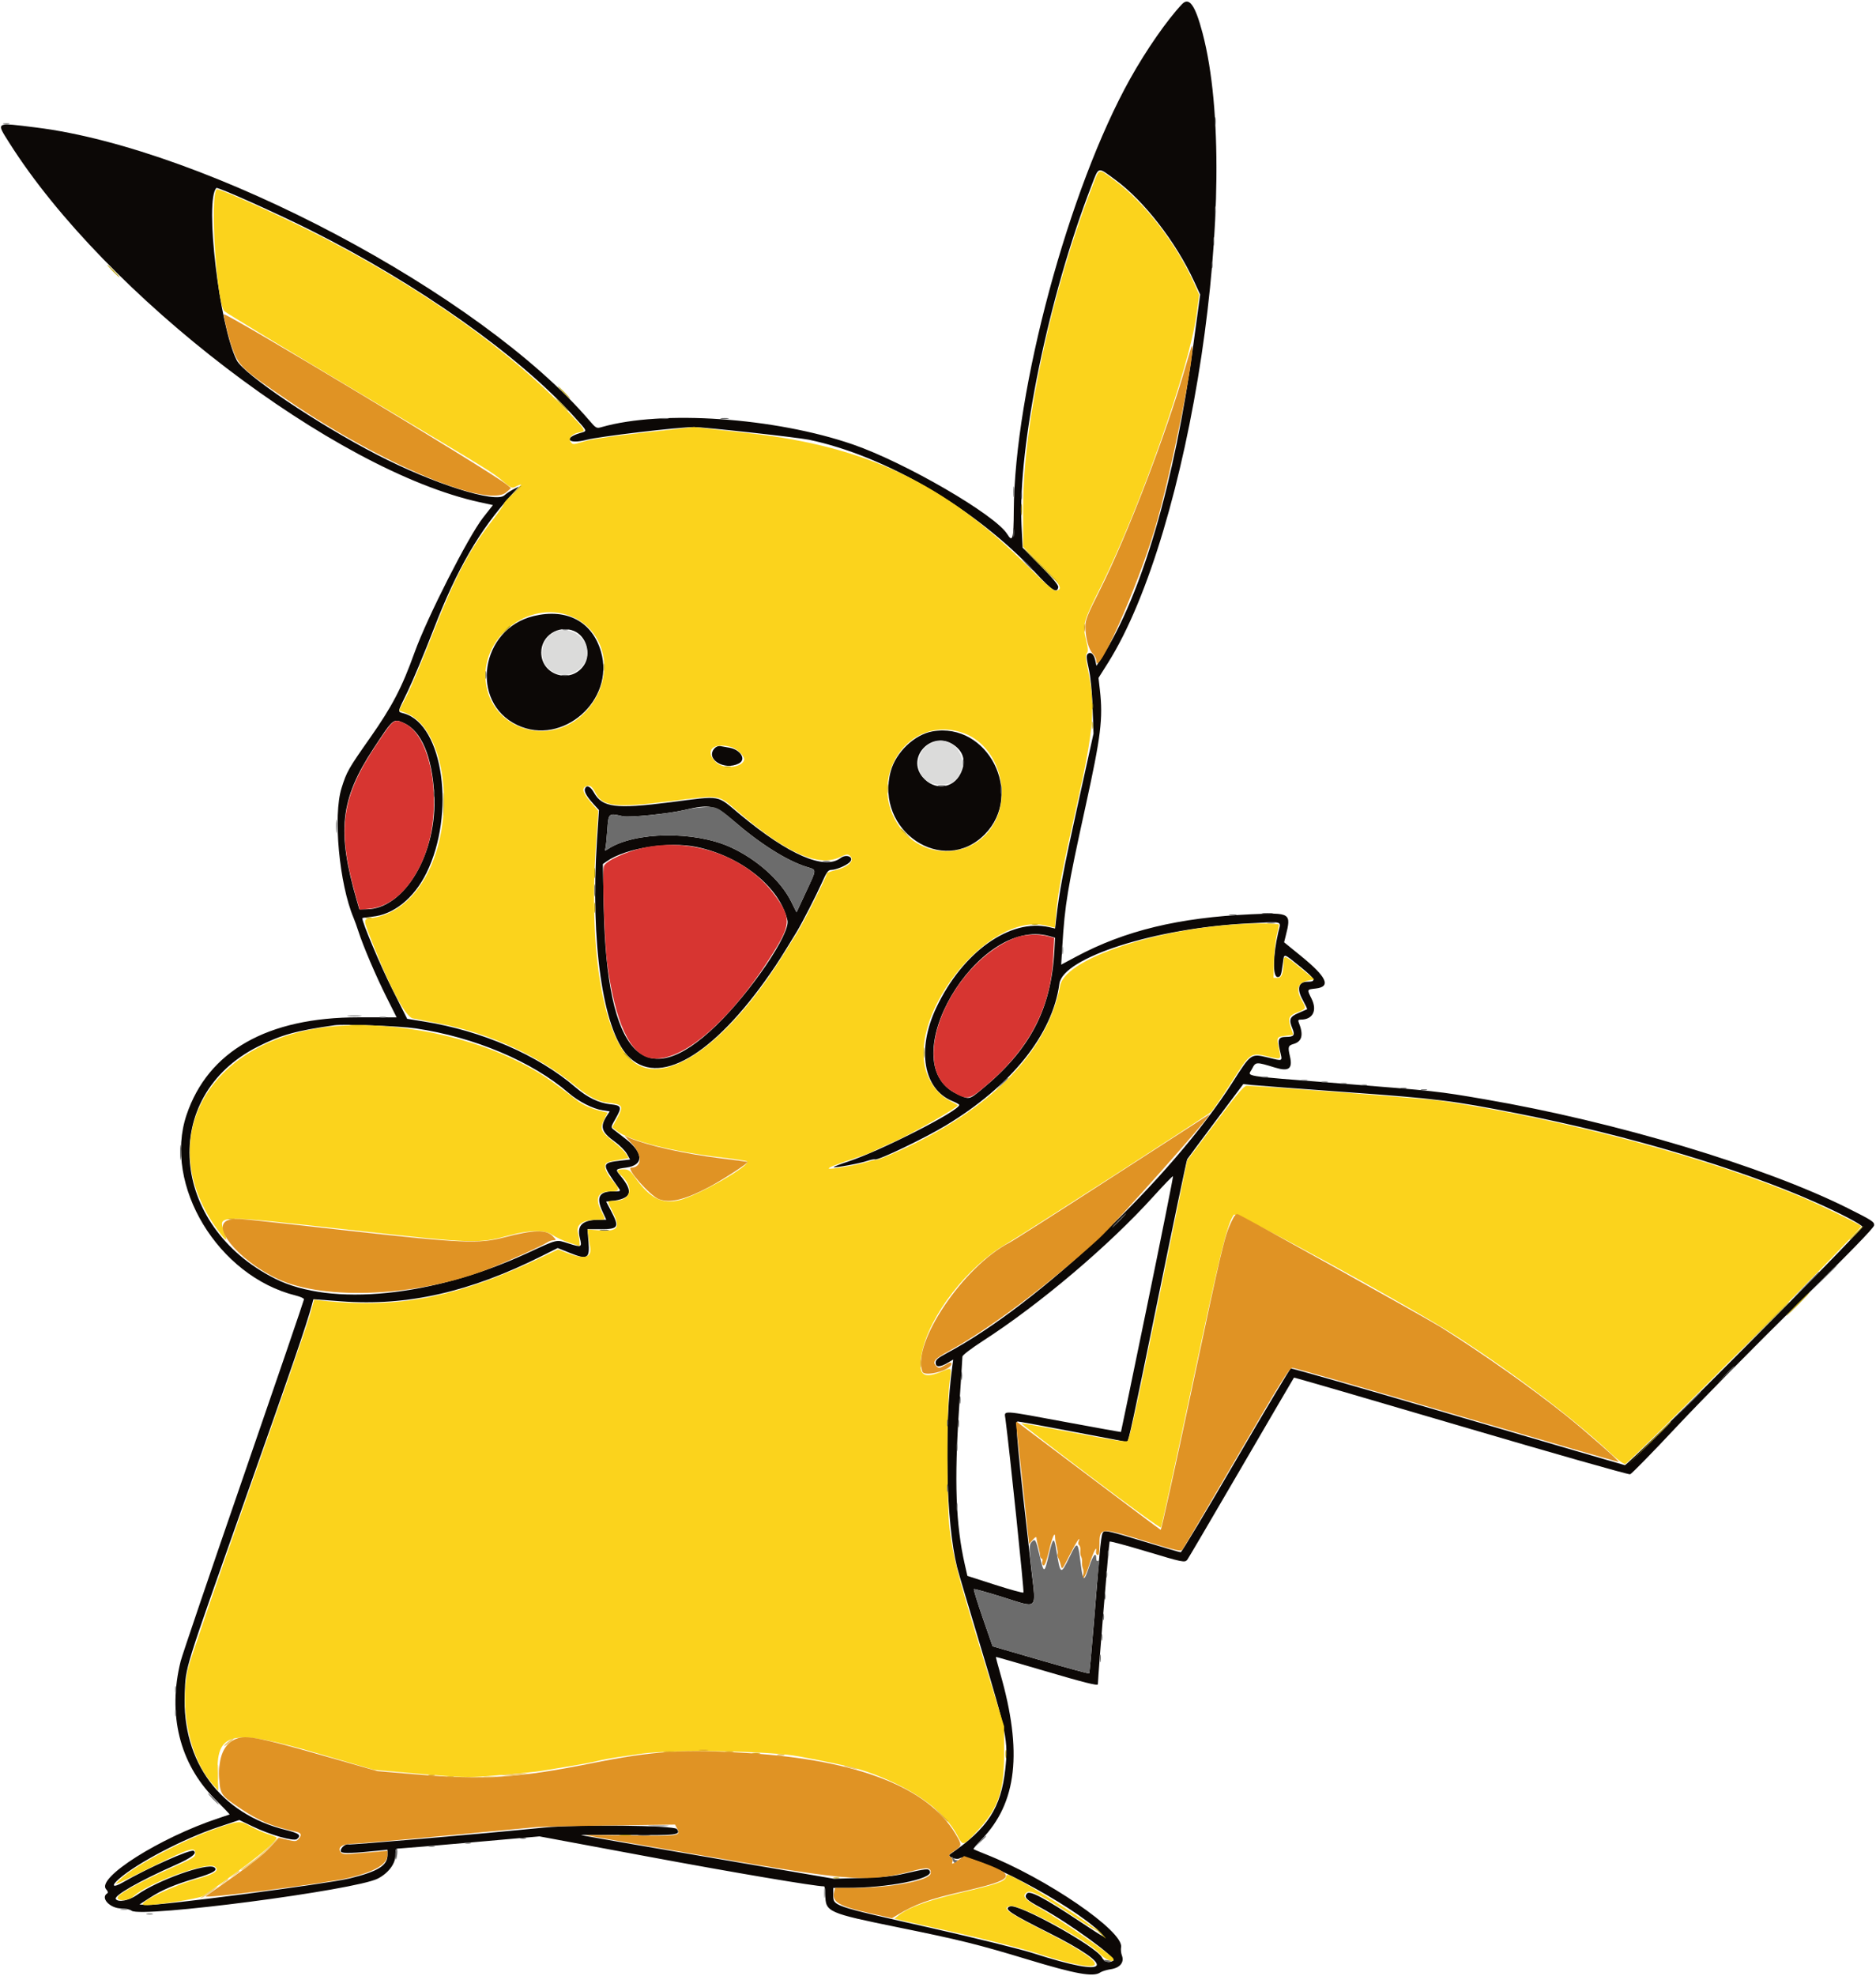 <svg id="svg" version="1.1" xmlns="http://www.w3.org/2000/svg" xmlns:xlink="http://www.w3.org/1999/xlink" width="400" height="421.159" viewBox="0, 0, 400,421.159"><g id="svgg"><path id="path0" d="M252.016 0.898 C 248.840 4.263,244.418 10.622,240.990 16.751 C 227.905 40.150,216.312 83.154,216.157 108.867 C 216.120 114.900,215.903 115.675,214.765 113.833 C 212.225 109.724,193.019 98.571,181.852 94.720 C 165.236 88.991,141.154 87.328,128.279 91.021 C 127.184 91.335,127.094 91.286,125.637 89.586 C 102.525 62.629,44.126 31.716,7.745 27.179 C -1.097 26.076,-0.855 25.944,1.926 30.352 C 22.520 62.989,71.379 100.305,102.342 107.043 L 105.104 107.644 102.993 110.329 C 99.873 114.299,91.053 131.651,88.396 139.048 C 85.695 146.567,83.632 150.519,78.868 157.301 C 74.271 163.844,73.917 164.466,72.830 167.930 C 70.977 173.831,72.323 188.362,75.396 195.634 C 75.631 196.188,76.091 197.473,76.420 198.489 C 77.456 201.690,80.160 208.020,82.404 212.499 L 84.567 216.817 76.457 216.813 C 57.036 216.804,44.361 223.992,39.772 237.615 C 34.738 252.557,46.506 272.005,63.056 276.097 C 64.026 276.337,64.819 276.696,64.819 276.895 C 64.819 277.094,59.027 294.030,51.948 314.531 C 44.869 335.032,38.828 352.802,38.523 354.021 C 35.696 365.336,38.284 375.829,45.755 383.336 C 47.571 385.161,49.015 386.673,48.962 386.696 C 48.910 386.719,47.809 387.090,46.516 387.520 C 34.024 391.673,20.466 400.252,22.625 402.637 C 23.011 403.064,23.093 403.369,22.860 403.513 C 21.336 404.454,23.442 406.717,25.842 406.717 C 26.705 406.717,27.705 406.939,28.063 407.210 C 30.132 408.775,75.716 402.830,80.547 400.365 C 82.763 399.235,84.299 397.228,84.299 395.465 C 84.299 394.046,84.355 393.954,85.223 393.936 C 85.730 393.926,92.645 393.344,100.588 392.642 L 115.029 391.367 138.137 395.669 C 156.730 399.131,173.802 402.015,175.696 402.015 C 175.856 402.015,175.987 402.826,175.987 403.817 C 175.987 407.480,176.476 407.698,191.604 410.775 C 204.775 413.455,208.525 414.385,219.144 417.605 C 229.401 420.717,233.129 421.382,234.602 420.365 C 234.966 420.114,235.970 419.804,236.832 419.677 C 238.800 419.388,239.764 418.208,239.217 416.759 C 239.027 416.257,238.946 415.461,239.036 414.991 C 239.680 411.622,223.150 400.292,210.076 395.140 C 208.783 394.631,207.658 394.152,207.576 394.076 C 207.494 393.999,208.267 393.072,209.293 392.015 C 216.850 384.227,218.073 373.322,213.264 356.613 C 212.722 354.728,212.311 353.158,212.352 353.124 C 212.393 353.090,216.961 354.400,222.502 356.035 C 231.178 358.594,234.079 359.322,234.092 358.942 C 234.181 356.321,236.451 328.676,236.589 328.538 C 236.700 328.427,240.151 329.347,244.256 330.583 C 252.205 332.975,252.627 333.062,253.154 332.410 C 253.340 332.179,258.511 323.375,264.645 312.846 C 270.779 302.317,275.843 293.655,275.900 293.597 C 275.956 293.539,291.972 298.193,311.492 303.940 C 331.012 309.686,347.249 314.303,347.575 314.200 C 347.901 314.097,352.379 309.518,357.526 304.025 C 362.674 298.533,374.223 286.820,383.191 277.997 C 394.348 267.020,399.529 261.701,399.600 261.150 C 399.694 260.418,399.187 260.086,394.021 257.503 C 376.157 248.568,344.415 239.050,316.541 234.270 C 306.530 232.554,306.300 232.529,285.665 230.892 C 264.006 229.174,266.078 229.520,266.969 227.774 C 267.733 226.277,267.787 226.274,271.872 227.523 C 274.796 228.417,275.655 227.774,275.045 225.146 C 274.569 223.096,274.646 222.833,275.819 222.488 C 277.643 221.950,277.982 220.523,276.909 217.884 C 276.728 217.437,276.836 217.296,277.362 217.296 C 279.910 217.296,280.901 215.376,279.654 212.856 C 278.648 210.823,278.623 210.886,280.530 210.671 C 283.868 210.295,282.937 208.250,277.368 203.722 L 273.795 200.818 274.111 199.570 C 275.378 194.559,275.225 194.460,266.835 194.843 C 251.332 195.550,239.850 198.327,229.448 203.885 L 226.266 205.585 226.498 201.785 C 227.054 192.671,227.584 189.475,231.471 171.788 C 234.742 156.907,235.208 153.121,234.516 147.047 L 234.223 144.473 236.202 141.338 C 253.905 113.296,264.991 39.624,256.410 7.053 C 254.836 1.080,253.548 -0.725,252.016 0.898 M237.830 38.336 C 243.959 42.840,250.721 51.564,254.613 59.989 L 255.898 62.771 254.400 73.787 C 250.443 102.877,243.457 126.686,234.955 140.050 L 233.780 141.898 233.558 140.814 C 233.279 139.448,232.590 138.811,231.959 139.334 C 231.585 139.645,231.614 140.175,232.134 142.482 C 232.528 144.229,232.833 147.308,232.959 150.798 L 233.159 156.339 229.779 171.620 C 226.716 185.470,225.870 189.948,225.189 195.918 L 224.965 197.881 223.733 197.597 C 215.383 195.671,205.266 202.863,199.651 214.715 C 195.417 223.653,196.855 232.108,203.041 234.652 C 203.861 234.989,204.532 235.363,204.533 235.483 C 204.540 236.725,187.779 245.267,180.919 247.519 C 179.106 248.113,177.684 248.661,177.758 248.735 C 177.966 248.943,183.395 247.940,184.897 247.417 C 185.630 247.161,186.403 247.012,186.614 247.086 C 187.274 247.316,197.110 242.600,201.577 239.912 C 215.615 231.464,224.447 220.469,225.882 209.652 C 226.620 204.088,246.359 197.780,266.115 196.795 C 273.920 196.406,273.136 196.174,272.547 198.701 C 271.407 203.588,271.338 208.228,272.406 208.228 C 273.067 208.228,273.196 207.879,273.554 205.122 C 273.814 203.119,273.581 203.059,277.319 206.096 C 280.544 208.716,280.767 209.219,278.712 209.231 C 276.850 209.242,276.458 210.747,277.723 213.030 C 278.323 214.114,278.764 215.037,278.702 215.081 C 278.640 215.125,277.834 215.479,276.910 215.866 C 274.994 216.672,274.755 217.253,275.556 219.169 C 276.168 220.634,275.908 220.977,274.181 220.986 C 272.590 220.993,272.353 221.519,272.891 223.835 C 273.464 226.299,273.675 226.168,270.385 225.382 C 266.701 224.502,266.750 224.468,262.804 230.658 C 249.718 251.189,221.563 277.871,201.931 288.347 C 199.996 289.379,199.496 289.804,199.496 290.415 C 199.496 291.409,200.391 291.426,202.024 290.462 L 203.247 289.741 203.045 291.218 C 201.243 304.449,201.724 324.599,204.068 334.005 C 204.344 335.113,206.690 343.025,209.282 351.587 C 214.638 369.283,215.006 371.134,214.347 377.031 C 213.421 385.318,210.618 389.637,202.575 395.165 C 201.871 395.649,203.889 396.481,204.648 396.021 C 207.091 394.538,228.711 405.952,234.593 411.830 C 236.089 413.325,235.610 413.068,230.196 409.472 C 222.703 404.495,219.554 402.829,218.970 403.534 C 218.290 404.353,218.799 404.882,221.872 406.543 C 227.923 409.815,238.227 417.312,237.397 417.839 C 236.458 418.433,235.458 418.152,234.938 417.146 C 233.739 414.828,217.178 405.640,215.365 406.287 C 213.927 406.801,215.255 407.711,223.427 411.811 C 238.530 419.390,236.999 421.655,220.398 416.295 C 217.706 415.426,208.142 413.061,198.567 410.896 C 176.928 406.004,177.666 406.259,177.666 403.670 L 177.666 402.351 180.485 402.351 C 189.277 402.351,198.902 400.460,198.285 398.853 C 198.022 398.168,197.669 398.198,192.779 399.318 C 190.432 399.856,188.035 400.095,183.711 400.224 L 177.834 400.400 151.134 395.830 C 136.448 393.316,124.207 391.192,123.929 391.110 C 123.652 391.027,127.997 391.008,133.583 391.068 C 144.335 391.183,145.254 391.074,144.318 389.794 C 143.747 389.014,123.037 388.789,116.037 389.487 C 102.263 390.860,74.880 393.216,74.339 393.075 C 73.572 392.874,72.360 394.056,72.725 394.648 C 72.967 395.039,75.347 394.967,80.688 394.406 L 82.620 394.204 82.620 395.360 C 82.620 397.589,80.543 398.861,74.495 400.338 C 69.809 401.482,34.226 406.137,31.413 405.974 L 29.745 405.877 31.936 404.453 C 34.517 402.775,37.206 401.638,41.814 400.276 C 45.450 399.201,46.551 398.542,45.676 397.963 C 44.133 396.943,33.534 400.731,29.179 403.859 C 27.532 405.043,25.173 405.492,24.692 404.713 C 24.245 403.989,29.734 400.857,37.378 397.474 C 40.819 395.952,42.110 394.953,41.292 394.447 C 40.627 394.037,31.551 398.080,26.113 401.210 C 24.059 402.392,23.626 401.950,25.357 400.440 C 29.294 397.003,39.139 391.855,46.439 389.416 L 51.031 387.881 53.811 389.223 C 57.598 391.050,62.646 392.489,63.317 391.933 C 64.303 391.114,63.789 390.700,60.911 389.989 C 46.994 386.554,38.797 375.515,39.386 361.004 C 39.629 355.030,39.099 356.737,52.150 319.899 C 62.455 290.812,65.333 282.433,66.457 278.243 L 66.821 276.890 72.789 277.341 C 86.816 278.401,100.201 275.368,115.594 267.644 L 118.910 265.980 121.494 267.015 C 125.290 268.534,125.781 268.242,125.480 264.637 L 125.257 261.965 127.928 261.965 C 131.938 261.965,132.145 261.602,130.216 257.935 L 129.245 256.087 130.198 255.983 C 134.663 255.494,135.196 254.110,132.286 250.564 C 131.147 249.176,131.161 249.157,133.519 248.837 C 137.339 248.318,137.255 245.682,133.322 242.653 C 132.363 241.914,131.268 241.069,130.890 240.775 C 130.202 240.242,130.203 240.236,131.295 238.328 C 132.663 235.936,132.530 235.582,130.171 235.339 C 127.700 235.084,125.231 233.892,122.754 231.759 C 114.760 224.876,102.840 219.698,90.397 217.702 L 86.818 217.128 83.604 210.737 C 81.126 205.809,77.246 196.622,77.246 195.683 C 77.246 195.615,78.169 195.476,79.297 195.373 C 83.903 194.956,88.272 191.451,90.939 186.032 C 97.141 173.432,94.533 154.564,86.245 152.081 C 84.682 151.613,84.604 152.143,86.948 147.314 C 88.036 145.074,90.554 139.040,92.543 133.906 C 97.420 121.318,102.224 113.031,108.984 105.545 L 110.663 103.685 109.488 104.275 C 108.841 104.599,107.970 105.178,107.551 105.561 C 105.635 107.313,92.308 103.074,80.437 96.936 C 67.610 90.304,52.014 79.807,50.475 76.771 C 46.775 69.470,43.601 42.601,46.138 40.064 C 46.401 39.801,58.959 45.424,66.163 49.030 C 89.112 60.521,110.693 75.795,122.502 88.905 C 125.361 92.079,125.273 91.816,123.633 92.308 C 119.952 93.411,121.222 94.741,125.006 93.746 C 127.770 93.019,144.635 91.016,147.992 91.016 C 150.088 91.016,170.103 93.222,172.460 93.713 C 188.783 97.111,208.064 108.421,220.783 122.059 C 224.370 125.905,225.368 126.541,225.636 125.150 C 225.718 124.726,224.539 123.298,221.898 120.620 L 218.041 116.709 217.806 111.839 C 216.998 95.068,223.584 63.184,232.740 39.548 C 234.348 35.395,233.955 35.489,237.830 38.336 M113.801 131.282 C 102.410 134.004,100.045 149.662,110.290 154.524 C 119.935 159.102,131.165 149.272,128.147 138.892 C 126.277 132.460,120.872 129.593,113.801 131.282 M122.396 134.478 C 125.022 135.575,126.120 139.355,124.511 141.764 C 121.777 145.856,115.404 143.958,115.404 139.051 C 115.404 135.498,119.081 133.093,122.396 134.478 M86.170 154.120 C 89.829 155.782,92.124 161.193,92.585 169.243 C 93.304 181.817,86.238 193.787,78.097 193.787 L 76.622 193.787 76.102 191.998 C 71.775 177.113,72.525 170.324,79.701 159.423 C 83.911 153.028,83.859 153.071,86.170 154.120 M198.843 155.866 C 194.986 156.538,191.017 160.318,189.923 164.358 C 186.483 177.068,201.078 186.849,209.985 177.803 C 218.454 169.202,210.636 153.809,198.843 155.866 M203.312 158.723 C 205.507 160.215,206.032 162.335,204.824 164.830 C 203.217 168.149,199.186 168.538,196.723 165.611 C 193.152 161.366,198.686 155.580,203.312 158.723 M152.356 159.478 C 150.308 161.741,154.429 164.316,157.531 162.712 C 159.195 161.851,157.923 159.756,155.487 159.346 C 154.848 159.238,154.005 159.087,153.616 159.009 C 153.210 158.929,152.672 159.129,152.356 159.478 M124.733 168.068 C 124.495 168.688,125.042 169.684,126.519 171.319 L 127.710 172.637 127.282 179.144 C 125.865 200.641,128.521 219.293,133.806 224.959 C 140.264 231.883,152.027 225.104,164.294 207.389 C 165.861 205.125,166.890 203.502,169.936 198.489 C 171.020 196.706,174.051 190.801,175.153 188.329 C 176.256 185.853,176.585 185.390,177.243 185.390 C 178.212 185.390,180.296 184.538,181.095 183.815 C 182.279 182.744,180.539 181.867,179.216 182.868 C 175.772 185.476,168.243 182.224,157.892 173.659 C 152.599 169.279,154.136 169.550,142.783 170.992 C 131.291 172.450,128.428 172.086,126.658 168.937 C 125.891 167.571,125.066 167.199,124.733 168.068 M156.507 175.012 C 162.099 179.851,167.783 183.429,171.956 184.736 C 174.207 185.441,174.217 185.024,171.820 190.178 L 169.836 194.443 168.665 192.088 C 166.457 187.650,161.326 183.075,155.697 180.523 C 148.037 177.050,135.321 177.237,129.691 180.904 C 128.960 181.380,128.917 181.373,129.082 180.801 C 129.180 180.462,129.363 178.711,129.489 176.910 C 129.748 173.226,129.728 173.244,132.798 173.956 C 134.134 174.266,142.511 173.428,145.760 172.660 C 151.441 171.316,152.506 171.549,156.507 175.012 M148.610 180.526 C 158.152 182.547,166.287 189.137,167.900 196.152 C 168.545 198.961,160.125 211.371,152.704 218.549 C 137.352 233.397,129.359 224.963,128.727 193.248 L 128.545 184.146 129.344 183.585 C 133.417 180.728,142.646 179.262,148.610 180.526 M223.729 199.500 L 224.957 199.846 224.807 202.610 C 224.128 215.137,219.595 223.766,209.245 232.234 C 206.608 234.392,206.666 234.382,204.006 233.124 C 190.013 226.504,208.389 195.179,223.729 199.500 M88.643 219.172 C 101.154 221.028,113.457 226.222,121.243 232.935 C 123.370 234.770,126.425 236.320,128.537 236.636 L 130.000 236.856 129.434 237.720 C 127.859 240.124,128.187 241.233,131.093 243.325 C 132.120 244.064,133.270 245.218,133.650 245.889 L 134.340 247.110 132.409 247.336 C 128.198 247.831,128.187 247.941,131.873 253.149 C 132.407 253.903,132.405 253.904,130.701 253.904 C 127.735 253.904,127.058 255.194,128.451 258.186 L 129.272 259.950 127.860 259.951 C 124.208 259.956,122.950 261.115,123.636 263.842 C 124.136 265.827,124.015 265.886,121.236 265.008 C 118.491 264.142,119.065 264.007,112.343 267.103 C 92.216 276.372,70.680 278.542,58.665 272.512 C 36.054 261.165,34.003 233.632,54.981 223.055 C 59.974 220.537,63.147 219.654,71.369 218.496 C 73.442 218.204,85.224 218.665,88.643 219.172 M286.986 232.748 C 306.550 234.161,309.559 234.536,323.594 237.304 C 347.074 241.935,370.683 248.958,386.907 256.138 C 392.272 258.512,397.045 261.004,397.058 261.438 C 397.082 262.214,347.101 312.388,346.444 312.248 C 346.068 312.167,329.976 307.465,310.685 301.798 C 291.394 296.132,275.437 291.562,275.224 291.644 C 275.012 291.725,269.722 300.572,263.469 311.303 C 257.215 322.034,251.940 330.814,251.747 330.814 C 251.553 330.814,247.865 329.738,243.550 328.423 C 236.925 326.403,235.636 326.103,235.258 326.492 C 234.784 326.980,234.670 328.074,233.231 345.916 C 232.762 351.728,232.310 356.551,232.226 356.635 C 232.142 356.719,227.476 355.452,221.856 353.819 L 211.637 350.852 209.556 344.848 C 208.411 341.546,207.553 338.767,207.648 338.671 C 207.744 338.576,210.509 339.345,213.793 340.379 C 221.428 342.785,220.907 343.240,219.965 334.983 C 216.989 308.921,216.426 302.939,216.947 302.940 C 217.232 302.941,222.582 303.924,228.837 305.123 C 235.091 306.323,240.256 307.305,240.314 307.305 C 240.615 307.305,241.601 302.732,247.007 276.287 C 250.248 260.428,253.005 247.280,253.133 247.068 C 253.261 246.857,256.005 243.162,259.231 238.858 L 265.096 231.032 266.805 231.223 C 267.745 231.328,276.826 232.014,286.986 232.748 M244.657 277.964 C 241.583 292.901,239.042 305.148,239.011 305.180 C 238.980 305.211,233.742 304.270,227.370 303.088 C 213.227 300.465,214.129 300.516,214.371 302.351 C 215.275 309.216,218.397 339.229,218.224 339.402 C 218.102 339.525,215.361 338.775,212.134 337.737 L 206.266 335.849 205.720 333.446 C 203.788 324.951,203.448 315.645,204.501 300.074 C 204.889 294.342,205.206 289.414,205.206 289.123 C 205.206 288.811,207.067 287.389,209.728 285.669 C 221.818 277.851,236.435 265.469,245.865 255.057 C 248.121 252.565,250.030 250.590,250.107 250.666 C 250.183 250.743,247.731 263.027,244.657 277.964 " stroke="none" fill="#0c0806" fill-rule="evenodd"></path><path id="path1" d="M232.783 40.050 C 224.222 62.125,218.187 90.107,218.153 107.887 L 218.136 116.530 222.116 120.520 C 226.154 124.569,226.763 125.646,225.146 125.878 C 224.616 125.954,223.057 124.602,218.936 120.491 C 201.503 103.102,184.803 95.141,159.891 92.347 L 147.994 91.012 137.389 92.188 C 130.366 92.966,126.001 93.607,124.465 94.086 C 122.227 94.784,122.130 94.788,121.697 94.196 C 121.097 93.375,121.899 92.456,123.472 92.161 C 125.048 91.865,125.038 91.846,120.841 87.481 C 108.512 74.656,90.499 61.844,69.353 50.860 C 61.470 46.765,46.547 39.991,46.192 40.346 C 44.735 41.802,46.140 64.152,47.824 66.307 C 48.028 66.568,60.663 74.219,75.903 83.309 C 105.950 101.231,104.831 100.543,107.376 102.677 C 109.109 104.130,109.137 104.139,110.147 103.617 C 111.731 102.798,111.354 103.567,109.320 105.305 C 108.304 106.172,107.473 107.075,107.473 107.311 C 107.473 107.546,106.286 109.254,104.834 111.105 C 100.076 117.177,96.938 123.147,92.385 134.793 C 90.166 140.468,87.618 146.532,86.723 148.269 L 85.095 151.426 86.603 152.002 C 93.724 154.721,96.868 169.391,92.967 181.696 C 90.519 189.419,85.617 194.562,79.744 195.568 C 77.195 196.005,77.170 195.275,79.980 202.351 C 83.377 210.904,86.562 216.739,87.993 217.036 C 88.640 217.170,91.158 217.659,93.589 218.121 C 104.268 220.154,114.817 224.966,122.586 231.350 C 125.421 233.679,127.496 234.776,129.471 234.992 C 132.851 235.360,133.029 235.642,131.580 238.319 L 130.537 240.244 131.492 241.006 C 134.094 243.081,143.651 245.499,153.988 246.698 C 156.759 247.019,159.151 247.394,159.304 247.530 C 160.180 248.308,148.928 254.749,144.920 255.764 C 141.212 256.703,138.594 255.390,135.465 251.021 C 134.300 249.394,134.049 249.216,132.914 249.210 C 131.481 249.201,131.347 249.493,132.362 250.410 C 135.301 253.068,134.579 255.919,130.967 255.919 C 129.377 255.919,129.387 255.844,130.647 258.323 C 132.355 261.685,131.752 262.507,127.796 262.207 L 125.273 262.017 125.462 263.418 C 125.566 264.189,125.717 265.149,125.798 265.552 C 126.303 268.061,124.722 268.530,120.874 267.014 L 118.993 266.273 115.500 267.945 C 97.745 276.441,84.981 278.974,68.841 277.203 L 66.986 277.000 66.019 280.481 C 65.487 282.396,59.570 299.458,52.870 318.397 C 46.171 337.336,40.413 354.112,40.076 355.677 C 38.248 364.160,40.476 374.673,45.264 380.159 L 46.560 381.644 46.422 378.647 C 45.973 368.936,49.087 368.231,68.010 373.758 L 79.765 377.192 89.505 378.045 C 98.219 378.807,99.740 378.858,103.946 378.527 C 109.381 378.098,114.732 377.573,115.701 377.373 C 116.071 377.296,118.413 376.907,120.907 376.508 C 123.401 376.109,126.272 375.573,127.288 375.318 C 128.304 375.062,130.269 374.693,131.654 374.497 C 133.039 374.301,135.231 373.980,136.524 373.783 C 143.135 372.778,164.027 373.120,170.445 374.338 C 181.191 376.379,183.641 376.997,187.909 378.747 C 195.876 382.013,201.624 386.412,204.088 391.127 C 205.276 393.402,205.338 393.397,207.796 390.838 C 212.770 385.658,214.095 382.073,214.094 373.804 L 214.092 367.926 209.155 351.805 C 204.115 335.349,203.247 331.976,202.462 325.777 C 201.885 321.226,201.867 299.411,202.436 294.897 C 202.914 291.098,203.112 291.358,200.536 292.399 C 196.646 293.970,195.636 292.896,196.595 288.212 C 198.212 280.314,206.247 269.972,214.535 265.120 C 218.681 262.693,257.274 237.842,258.183 237.015 C 258.597 236.638,260.561 233.786,262.549 230.676 C 266.675 224.223,266.593 224.279,270.484 225.187 C 273.272 225.838,273.188 225.908,272.667 223.387 C 272.176 221.008,272.200 220.966,274.207 220.740 C 275.047 220.645,275.735 220.531,275.735 220.486 C 275.735 220.440,275.506 219.755,275.226 218.962 C 274.549 217.042,274.806 216.443,276.601 215.757 C 278.547 215.014,278.574 214.944,277.585 213.215 C 276.212 210.813,276.645 209.455,278.936 208.979 L 280.223 208.712 277.266 206.287 C 273.843 203.481,273.733 203.445,273.680 205.122 C 273.602 207.595,273.282 208.396,272.373 208.396 L 271.537 208.396 271.635 204.908 C 271.689 202.990,271.951 200.496,272.218 199.367 C 272.484 198.237,272.704 197.200,272.707 197.061 C 272.710 196.923,271.149 196.809,269.240 196.809 C 250.080 196.809,227.220 203.820,226.042 210.056 C 223.397 224.062,211.504 236.270,191.744 245.264 C 189.420 246.322,187.218 247.187,186.850 247.187 C 186.483 247.187,185.513 247.411,184.695 247.685 C 183.064 248.230,176.955 249.275,176.728 249.048 C 176.530 248.850,178.265 248.157,182.200 246.860 C 184.047 246.252,185.709 245.642,185.894 245.506 C 186.079 245.369,188.195 244.395,190.596 243.341 C 194.175 241.770,204.198 236.046,204.198 235.573 C 204.198 235.502,203.467 235.073,202.573 234.620 C 200.615 233.628,198.996 231.859,197.951 229.570 C 192.393 217.395,210.399 194.209,223.048 197.255 L 224.937 197.709 225.169 194.824 C 225.532 190.317,226.437 185.554,229.582 171.620 C 233.266 155.298,233.630 150.676,231.890 142.301 C 231.466 140.259,231.435 139.576,231.747 139.199 C 232.061 138.822,232.022 138.201,231.571 136.358 C 230.784 133.147,230.944 132.562,234.634 125.191 C 242.957 108.562,253.620 78.315,255.114 67.095 L 255.683 62.822 254.751 60.714 C 250.895 51.998,244.129 43.220,237.502 38.336 C 234.029 35.775,234.508 35.601,232.783 40.050 M122.488 131.673 C 129.852 135.264,131.017 145.177,124.844 151.705 C 117.479 159.492,104.630 155.572,103.567 145.214 C 102.548 135.294,113.638 127.357,122.488 131.673 M204.800 156.014 C 213.448 158.582,216.575 171.108,210.240 177.806 C 205.521 182.796,197.334 182.585,192.720 177.354 C 184.065 167.541,192.635 152.401,204.800 156.014 M155.898 159.206 C 157.264 159.585,158.932 161.297,158.650 162.032 C 158.010 163.699,154.140 163.947,152.611 162.418 C 150.170 159.977,152.052 158.138,155.898 159.206 M126.968 168.964 C 128.476 171.921,131.259 172.226,143.073 170.730 C 153.651 169.391,153.087 169.309,157.087 172.748 C 167.647 181.826,174.504 184.903,179.149 182.646 C 180.396 182.040,180.738 181.991,181.173 182.351 C 182.381 183.355,180.935 184.790,178.015 185.483 C 177.084 185.704,176.322 185.999,176.322 186.137 C 176.322 186.697,171.213 196.860,169.944 198.825 C 169.765 199.102,168.368 201.325,166.841 203.766 C 155.455 221.958,142.557 231.353,135.470 226.616 C 128.905 222.228,125.502 203.799,127.018 180.831 L 127.548 172.796 126.655 171.788 C 124.371 169.212,123.909 168.159,124.833 167.642 C 125.671 167.173,126.231 167.520,126.968 168.964 M68.630 219.020 C 43.494 222.633,32.759 243.606,46.502 262.249 C 48.270 264.647,48.603 264.744,47.863 262.647 C 46.526 258.857,45.387 258.876,75.332 262.189 C 101.309 265.063,101.928 265.083,108.508 263.303 C 112.940 262.104,116.118 262.052,117.716 263.153 C 118.455 263.662,120.080 264.413,121.327 264.823 L 123.594 265.567 123.560 264.690 C 123.542 264.207,123.415 263.434,123.278 262.972 C 122.687 260.980,124.125 259.950,127.498 259.950 C 129.225 259.950,129.196 260.042,128.128 257.935 C 126.795 255.306,127.526 253.904,130.229 253.904 C 132.031 253.904,132.215 253.520,131.059 252.161 C 129.561 250.401,128.917 249.220,129.030 248.440 C 129.136 247.710,129.305 247.646,132.766 247.038 L 134.047 246.813 133.438 245.862 C 133.103 245.339,131.998 244.261,130.982 243.465 C 128.019 241.144,127.795 240.586,128.932 238.356 L 129.569 237.107 128.680 236.912 C 126.283 236.385,124.423 235.592,122.989 234.486 C 116.720 229.653,114.899 228.455,110.360 226.179 C 98.275 220.119,81.273 217.202,68.630 219.020 M259.101 239.358 L 253.132 247.315 247.045 277.026 C 242.391 299.749,240.828 306.820,240.400 307.090 C 239.985 307.352,237.030 306.902,228.873 305.334 C 222.841 304.174,217.852 303.279,217.787 303.344 C 217.721 303.409,224.331 308.492,232.475 314.640 C 240.618 320.787,247.394 325.695,247.532 325.545 C 247.671 325.395,250.658 311.746,254.170 295.214 C 260.247 266.616,261.695 260.723,263.102 258.864 C 263.622 258.176,300.549 278.349,310.495 284.755 C 323.036 292.831,335.674 302.430,343.613 309.908 C 344.839 311.062,346.147 312.007,346.520 312.007 C 347.270 312.007,397.121 261.798,396.833 261.332 C 396.603 260.959,388.381 256.930,384.520 255.297 C 364.271 246.736,334.184 238.675,307.305 234.612 C 304.476 234.184,268.488 231.402,265.784 231.402 C 265.245 231.402,263.612 233.346,259.101 239.358 M46.365 389.603 C 39.449 391.969,28.934 397.470,25.832 400.345 C 23.979 402.062,23.580 402.215,32.671 397.708 C 40.358 393.896,41.646 393.500,41.646 394.944 C 41.646 395.804,41.391 395.956,35.708 398.474 C 30.540 400.765,26.001 403.220,25.241 404.135 C 24.356 405.201,27.296 405.235,28.422 404.172 C 31.457 401.306,44.258 396.645,45.830 397.833 C 46.859 398.609,45.732 399.414,42.317 400.341 C 36.915 401.807,28.982 405.657,30.682 405.987 C 32.007 406.245,42.435 404.664,43.292 404.076 C 53.330 397.188,59.756 392.017,58.892 391.521 C 58.735 391.431,57.851 391.108,56.927 390.803 C 56.003 390.498,54.430 389.798,53.431 389.247 C 51.163 387.996,51.042 388.003,46.365 389.603 M214.508 400.017 C 214.255 400.983,212.635 401.542,204.730 403.393 C 197.721 405.033,193.567 406.566,191.484 408.280 L 190.692 408.931 203.116 411.716 C 210.035 413.266,217.827 415.239,220.701 416.168 C 236.654 421.325,237.830 419.249,223.168 411.812 C 214.775 407.556,213.534 406.664,215.361 406.205 C 217.267 405.727,231.735 413.410,234.425 416.328 C 235.725 417.738,237.723 418.459,237.367 417.390 C 237.153 416.749,225.678 408.862,221.882 406.747 C 218.408 404.812,217.775 404.039,219.021 403.253 C 219.816 402.752,222.396 404.104,229.028 408.496 C 232.089 410.523,234.291 411.842,233.921 411.427 C 232.676 410.030,220.871 402.497,216.241 400.145 C 214.716 399.371,214.678 399.368,214.508 400.017 " stroke="none" fill="#fbd31c" fill-rule="evenodd"></path><path id="path2" d="M80.181 158.815 C 72.765 169.945,71.841 176.679,75.802 190.722 L 76.690 193.870 78.642 193.693 C 83.472 193.255,87.587 189.443,90.322 182.873 C 94.605 172.585,92.342 156.923,86.166 154.119 C 83.978 153.125,83.967 153.133,80.181 158.815 M137.265 180.665 C 133.321 181.525,129.024 183.534,128.745 184.648 C 128.386 186.079,128.894 200.829,129.450 205.118 C 131.094 217.804,134.342 224.863,138.847 225.538 C 145.589 226.549,156.395 217.023,165.455 202.082 C 168.663 196.792,168.586 195.271,164.865 190.328 C 158.952 182.473,147.443 178.444,137.265 180.665 M216.564 199.806 C 202.603 205.266,193.612 226.620,202.817 232.458 C 205.930 234.432,206.556 234.401,209.328 232.134 C 219.148 224.103,223.997 215.197,224.567 204.144 L 224.786 199.891 223.476 199.528 C 221.515 198.983,218.342 199.111,216.564 199.806 " stroke="none" fill="#d73531" fill-rule="evenodd"></path><path id="path3" d="M47.691 66.981 C 47.691 67.599,48.790 72.063,49.312 73.568 C 50.876 78.072,51.291 78.474,61.488 85.390 C 81.453 98.931,103.988 108.392,107.962 104.900 L 108.955 104.027 107.962 103.218 C 104.499 100.396,47.691 66.241,47.691 66.981 M252.760 78.198 C 248.751 92.220,240.296 114.271,234.567 125.643 C 231.843 131.051,231.404 132.151,231.416 133.553 C 231.437 135.919,232.130 138.438,232.997 139.300 C 233.413 139.713,233.753 140.388,233.753 140.800 C 233.753 144.931,242.560 125.065,246.294 112.510 C 249.579 101.463,255.025 74.560,254.152 73.688 C 254.108 73.644,253.482 75.673,252.760 78.198 M237.280 250.769 C 226.012 258.059,216.093 264.384,215.238 264.826 C 205.417 269.900,194.358 286.288,196.677 292.332 C 197.133 293.519,202.855 291.996,202.855 290.689 C 202.855 290.242,202.640 290.280,201.524 290.922 C 200.251 291.654,200.167 291.662,199.598 291.094 C 198.728 290.224,199.284 289.574,202.290 287.946 C 210.701 283.392,223.481 273.830,234.185 264.080 C 237.793 260.795,258.941 237.022,257.848 237.482 C 257.803 237.500,248.547 243.480,237.280 250.769 M134.762 243.775 C 137.013 246.182,136.915 248.815,134.573 248.856 C 133.336 248.878,138.611 254.855,140.492 255.564 C 142.869 256.458,145.978 255.713,151.093 253.024 C 154.033 251.478,159.623 247.846,159.405 247.623 C 159.368 247.586,156.774 247.239,153.641 246.853 C 146.084 245.920,138.181 244.166,134.374 242.575 L 133.169 242.072 134.762 243.775 M262.547 260.380 C 261.077 263.484,260.551 265.713,254.057 296.312 C 250.577 312.710,247.619 326.085,247.482 326.035 C 247.346 325.985,240.626 320.957,232.549 314.861 C 224.472 308.766,217.565 303.566,217.199 303.307 C 216.558 302.854,216.541 302.892,216.735 304.315 C 216.847 305.128,217.496 311.026,218.178 317.421 L 219.418 329.049 220.194 328.169 C 220.740 327.549,220.980 327.437,221.006 327.792 C 221.043 328.310,221.125 328.690,221.510 330.143 C 221.632 330.605,221.749 331.247,221.770 331.570 C 221.790 331.893,221.943 332.158,222.109 332.158 C 222.276 332.158,222.336 332.450,222.243 332.808 C 222.149 333.165,222.259 333.529,222.486 333.617 C 222.768 333.725,223.150 332.715,223.685 330.448 C 224.396 327.434,224.986 326.181,224.975 327.708 C 224.972 328.031,225.124 328.892,225.311 329.620 C 225.498 330.349,225.580 331.061,225.493 331.202 C 225.405 331.343,225.481 331.729,225.661 332.060 C 225.841 332.391,226.087 333.115,226.209 333.669 C 226.417 334.621,226.520 334.497,228.080 331.402 C 229.486 328.610,230.562 327.003,229.941 328.621 C 229.837 328.892,229.907 329.209,230.095 329.326 C 230.284 329.442,230.396 329.938,230.345 330.428 C 230.293 330.918,230.370 331.510,230.514 331.744 C 230.659 331.978,230.744 332.507,230.704 332.919 C 230.664 333.332,230.746 333.936,230.886 334.262 C 231.027 334.588,231.064 335.155,230.968 335.521 C 230.411 337.652,231.444 335.998,232.255 333.461 C 233.115 330.768,233.977 329.090,233.692 330.662 C 233.633 330.985,233.774 331.315,234.005 331.395 C 234.308 331.501,234.425 331.026,234.425 329.689 C 234.425 325.390,234.309 325.405,244.167 328.433 C 250.901 330.502,251.766 330.697,252.134 330.226 C 252.361 329.936,257.554 321.108,263.676 310.609 C 273.300 294.101,274.910 291.520,275.581 291.520 C 276.008 291.520,291.809 296.053,310.696 301.593 C 329.583 307.134,345.083 311.620,345.141 311.562 C 345.317 311.386,338.031 304.975,333.885 301.658 C 326.666 295.883,316.063 288.403,307.267 282.880 C 304.268 280.997,265.145 259.229,263.944 258.775 C 263.539 258.622,263.189 259.024,262.547 260.380 M49.202 259.901 C 44.362 260.681,50.448 268.412,59.145 272.532 C 69.258 277.324,89.600 276.300,104.670 270.240 C 108.899 268.540,115.699 265.445,116.699 264.766 C 117.064 264.518,117.657 264.316,118.017 264.316 C 118.637 264.316,118.631 264.271,117.906 263.499 C 116.492 261.994,113.894 262.048,107.473 263.716 C 102.061 265.122,98.506 264.971,74.727 262.327 C 48.796 259.443,50.840 259.637,49.202 259.901 M50.409 370.554 C 47.755 371.559,46.509 374.436,46.749 379.003 C 46.927 382.391,47.119 382.665,51.255 385.422 C 55.331 388.139,57.824 389.175,63.224 390.400 C 64.264 390.635,64.390 391.115,63.634 391.951 C 63.176 392.457,62.921 392.472,61.282 392.091 L 59.445 391.664 57.514 393.772 C 56.331 395.064,53.439 397.381,50.042 399.761 C 46.994 401.896,44.214 403.858,43.864 404.120 C 42.988 404.776,69.826 401.330,74.462 400.191 C 80.072 398.813,82.620 397.285,82.620 395.299 L 82.620 394.423 77.834 394.852 C 73.463 395.244,73.012 395.233,72.631 394.726 C 71.885 393.732,73.004 392.950,75.199 392.931 C 76.232 392.922,85.088 392.156,94.878 391.228 C 104.668 390.300,113.434 389.472,114.358 389.388 C 115.281 389.304,122.313 389.149,129.984 389.043 L 143.932 388.851 144.410 389.745 C 145.225 391.268,144.765 391.332,134.173 391.162 C 128.816 391.076,124.660 391.062,124.937 391.131 C 125.214 391.199,137.003 393.244,151.134 395.674 C 182.272 401.028,185.099 401.219,194.997 398.626 C 197.815 397.888,198.570 398.029,198.423 399.268 C 198.245 400.768,189.840 402.351,182.051 402.351 L 178.074 402.351 177.855 403.226 C 177.321 405.352,178.846 406.245,185.635 407.778 L 190.191 408.808 191.401 408.075 C 195.063 405.857,198.141 404.741,204.767 403.227 C 216.875 400.460,217.258 399.699,208.164 396.476 L 205.580 395.561 204.637 396.214 C 203.019 397.335,202.843 397.399,203.081 396.778 C 203.216 396.426,203.075 396.045,202.711 395.778 C 202.175 395.386,202.245 395.267,203.496 394.439 C 205.166 393.333,205.171 393.242,203.675 390.744 C 197.789 380.918,182.857 375.105,159.698 373.623 C 145.636 372.724,139.407 373.130,125.945 375.825 C 110.510 378.914,103.135 379.374,88.665 378.147 L 80.437 377.449 68.178 373.953 C 55.441 370.321,52.507 369.760,50.409 370.554 " stroke="none" fill="#e09324" fill-rule="evenodd"></path><path id="path4" d="M117.884 134.885 C 114.971 136.709,114.756 141.057,117.487 142.912 C 121.271 145.484,126.273 142.027,124.986 137.731 C 124.121 134.842,120.359 133.334,117.884 134.885 M198.657 158.325 C 195.216 159.854,194.784 164.686,197.917 166.596 C 199.416 167.510,202.131 167.488,203.320 166.553 C 207.727 163.087,203.746 156.063,198.657 158.325 " stroke="none" fill="#dbdbda" fill-rule="evenodd"></path><path id="path5" d="M259.038 26.029 C 259.041 26.952,259.106 27.290,259.183 26.780 C 259.260 26.269,259.258 25.513,259.178 25.100 C 259.099 24.687,259.036 25.105,259.038 26.029 M0.756 26.428 C 1.079 26.512,1.608 26.512,1.931 26.428 C 2.254 26.344,1.990 26.274,1.343 26.274 C 0.697 26.274,0.432 26.344,0.756 26.428 M259.043 45.004 C 259.043 46.020,259.106 46.436,259.183 45.928 C 259.260 45.420,259.260 44.589,259.183 44.081 C 259.106 43.573,259.043 43.988,259.043 45.004 M258.698 51.385 C 258.698 52.217,258.763 52.557,258.843 52.141 C 258.923 51.725,258.923 51.045,258.843 50.630 C 258.763 50.214,258.698 50.554,258.698 51.385 M258.348 56.423 C 258.348 57.070,258.417 57.334,258.502 57.011 C 258.586 56.688,258.586 56.159,258.502 55.835 C 258.417 55.512,258.348 55.777,258.348 56.423 M140.811 89.242 C 141.321 89.319,142.077 89.317,142.490 89.237 C 142.903 89.158,142.485 89.094,141.562 89.097 C 140.638 89.099,140.300 89.165,140.811 89.242 M153.736 89.238 C 154.152 89.318,154.832 89.318,155.248 89.238 C 155.663 89.158,155.323 89.092,154.492 89.092 C 153.661 89.092,153.321 89.158,153.736 89.238 M216.054 104.786 C 216.054 105.802,216.117 106.217,216.194 105.709 C 216.270 105.202,216.270 104.370,216.194 103.862 C 216.117 103.354,216.054 103.770,216.054 104.786 M217.717 105.626 C 217.721 106.364,217.789 106.627,217.870 106.209 C 217.950 105.792,217.947 105.187,217.863 104.866 C 217.779 104.545,217.713 104.887,217.717 105.626 M216.044 113.518 C 216.044 114.349,216.110 114.689,216.190 114.274 C 216.270 113.858,216.270 113.178,216.190 112.762 C 216.110 112.347,216.044 112.687,216.044 113.518 M218.976 120.403 C 219.602 121.050,220.191 121.579,220.283 121.579 C 220.375 121.579,219.938 121.050,219.312 120.403 C 218.685 119.757,218.097 119.228,218.004 119.228 C 217.912 119.228,218.349 119.757,218.976 120.403 M119.983 134.237 C 120.306 134.321,120.835 134.321,121.159 134.237 C 121.482 134.152,121.217 134.083,120.571 134.083 C 119.924 134.083,119.660 134.152,119.983 134.237 M103.527 143.913 C 103.531 144.652,103.600 144.914,103.680 144.497 C 103.760 144.079,103.757 143.474,103.673 143.153 C 103.589 142.832,103.523 143.174,103.527 143.913 M119.819 143.982 C 120.237 144.063,120.842 144.060,121.163 143.976 C 121.484 143.891,121.142 143.826,120.403 143.829 C 119.664 143.833,119.401 143.902,119.819 143.982 M205.284 162.552 C 205.284 163.199,205.353 163.463,205.437 163.140 C 205.522 162.817,205.522 162.288,205.437 161.965 C 205.353 161.641,205.284 161.906,205.284 162.552 M213.358 168.262 C 213.358 169.093,213.423 169.433,213.503 169.018 C 213.583 168.602,213.583 167.922,213.503 167.506 C 213.423 167.091,213.358 167.431,213.358 168.262 M200.084 167.491 C 200.500 167.571,201.180 167.571,201.595 167.491 C 202.011 167.411,201.671 167.346,200.840 167.346 C 200.008 167.346,199.668 167.411,200.084 167.491 M92.444 169.102 C 92.448 169.840,92.517 170.103,92.597 169.685 C 92.677 169.268,92.674 168.663,92.590 168.342 C 92.506 168.021,92.440 168.363,92.444 169.102 M148.447 172.183 C 147.800 172.249,146.591 172.463,145.760 172.660 C 142.511 173.428,134.134 174.266,132.798 173.956 C 129.728 173.244,129.748 173.226,129.489 176.910 C 129.363 178.711,129.180 180.462,129.082 180.801 C 128.917 181.373,128.960 181.380,129.691 180.904 C 135.321 177.237,148.037 177.050,155.697 180.523 C 161.326 183.075,166.457 187.650,168.665 192.088 L 169.836 194.443 171.820 190.178 C 174.217 185.024,174.207 185.441,171.956 184.736 C 167.783 183.429,162.099 179.851,156.507 175.012 C 152.657 171.680,152.825 171.739,148.447 172.183 M71.647 176.154 C 71.648 177.448,71.709 177.935,71.782 177.239 C 71.854 176.542,71.853 175.484,71.779 174.888 C 71.705 174.291,71.645 174.861,71.647 176.154 M175.571 183.613 C 175.988 183.693,176.593 183.690,176.914 183.606 C 177.235 183.522,176.893 183.456,176.154 183.460 C 175.416 183.464,175.153 183.533,175.571 183.613 M126.724 189.757 C 126.724 190.957,126.785 191.448,126.859 190.848 C 126.934 190.248,126.934 189.265,126.859 188.665 C 126.785 188.065,126.724 188.556,126.724 189.757 M269.276 194.702 C 269.879 194.777,270.786 194.775,271.291 194.698 C 271.795 194.622,271.301 194.561,270.193 194.563 C 269.085 194.564,268.672 194.627,269.276 194.702 M262.221 195.032 C 262.638 195.112,263.243 195.109,263.564 195.025 C 263.885 194.941,263.543 194.875,262.804 194.879 C 262.065 194.883,261.803 194.951,262.221 195.032 M270.277 196.711 C 270.693 196.791,271.373 196.791,271.788 196.711 C 272.204 196.631,271.864 196.565,271.033 196.565 C 270.202 196.565,269.861 196.631,270.277 196.711 M226.456 202.519 C 226.456 203.350,226.521 203.690,226.601 203.275 C 226.681 202.859,226.681 202.179,226.601 201.763 C 226.521 201.348,226.456 201.688,226.456 202.519 M74.307 216.533 C 75.000 216.606,76.134 216.606,76.826 216.533 C 77.519 216.461,76.952 216.402,75.567 216.402 C 74.181 216.402,73.615 216.461,74.307 216.533 M81.024 216.856 C 81.348 216.941,81.877 216.941,82.200 216.856 C 82.523 216.772,82.259 216.703,81.612 216.703 C 80.966 216.703,80.701 216.772,81.024 216.856 M269.102 229.619 C 269.425 229.703,269.954 229.703,270.277 229.619 C 270.600 229.534,270.336 229.465,269.689 229.465 C 269.043 229.465,268.778 229.534,269.102 229.619 M213.584 230.982 L 212.427 232.242 213.686 231.084 C 214.858 230.007,215.100 229.723,214.843 229.723 C 214.787 229.723,214.221 230.290,213.584 230.982 M277.498 230.290 C 277.821 230.375,278.350 230.375,278.673 230.290 C 278.997 230.206,278.732 230.137,278.086 230.137 C 277.439 230.137,277.175 230.206,277.498 230.290 M281.864 230.626 C 282.187 230.711,282.716 230.711,283.039 230.626 C 283.363 230.542,283.098 230.473,282.452 230.473 C 281.805 230.473,281.541 230.542,281.864 230.626 M285.894 230.962 C 286.217 231.046,286.746 231.046,287.070 230.962 C 287.393 230.878,287.128 230.808,286.482 230.808 C 285.835 230.808,285.571 230.878,285.894 230.962 M290.260 231.298 C 290.584 231.382,291.113 231.382,291.436 231.298 C 291.759 231.213,291.495 231.144,290.848 231.144 C 290.202 231.144,289.937 231.213,290.260 231.298 M298.657 231.970 C 298.980 232.054,299.509 232.054,299.832 231.970 C 300.155 231.885,299.891 231.816,299.244 231.816 C 298.598 231.816,298.333 231.885,298.657 231.970 M303.023 232.305 C 303.346 232.390,303.875 232.390,304.198 232.305 C 304.521 232.221,304.257 232.152,303.610 232.152 C 302.964 232.152,302.699 232.221,303.023 232.305 M38.402 245.676 C 38.404 247.154,38.463 247.716,38.534 246.926 C 38.604 246.137,38.603 244.927,38.531 244.240 C 38.459 243.552,38.401 244.198,38.402 245.676 M238.455 260.118 C 237.639 260.949,237.047 261.629,237.140 261.629 C 237.232 261.629,237.975 260.949,238.791 260.118 C 239.607 259.286,240.199 258.606,240.106 258.606 C 240.014 258.606,239.271 259.286,238.455 260.118 M128.048 262.206 C 128.559 262.283,129.314 262.281,129.728 262.201 C 130.141 262.121,129.723 262.058,128.799 262.061 C 127.876 262.063,127.538 262.129,128.048 262.206 M388.574 272.628 L 385.726 275.567 388.665 272.719 C 390.281 271.153,391.604 269.831,391.604 269.781 C 391.604 269.536,391.218 269.899,388.574 272.628 M384.544 274.307 L 381.360 277.582 384.635 274.398 C 387.676 271.441,388.062 271.033,387.819 271.033 C 387.769 271.033,386.295 272.506,384.544 274.307 M367.913 292.947 L 366.247 294.710 368.010 293.044 C 368.980 292.127,369.773 291.334,369.773 291.280 C 369.773 291.030,369.462 291.309,367.913 292.947 M204.961 293.199 C 204.961 294.030,205.027 294.370,205.107 293.955 C 205.187 293.539,205.187 292.859,205.107 292.443 C 205.027 292.028,204.961 292.368,204.961 293.199 M359.355 299.832 L 356.171 303.107 359.446 299.923 C 362.487 296.965,362.873 296.558,362.630 296.558 C 362.580 296.558,361.106 298.031,359.355 299.832 M204.619 298.405 C 204.622 299.144,204.691 299.406,204.772 298.989 C 204.852 298.571,204.849 297.966,204.765 297.645 C 204.681 297.324,204.615 297.666,204.619 298.405 M201.925 303.275 C 201.925 303.921,201.994 304.186,202.079 303.862 C 202.163 303.539,202.163 303.010,202.079 302.687 C 201.994 302.364,201.925 302.628,201.925 303.275 M204.283 303.442 C 204.287 304.181,204.355 304.444,204.436 304.026 C 204.516 303.609,204.513 303.004,204.429 302.683 C 204.345 302.362,204.279 302.704,204.283 303.442 M203.947 308.480 C 203.951 309.219,204.020 309.482,204.100 309.064 C 204.180 308.646,204.177 308.042,204.093 307.721 C 204.009 307.400,203.943 307.741,203.947 308.480 M201.932 317.212 C 201.936 317.951,202.004 318.214,202.085 317.796 C 202.165 317.378,202.162 316.774,202.078 316.453 C 201.994 316.132,201.928 316.474,201.932 317.212 M203.947 321.243 C 203.951 321.982,204.020 322.244,204.100 321.826 C 204.180 321.409,204.177 320.804,204.093 320.483 C 204.009 320.162,203.943 320.504,203.947 321.243 M223.676 331.158 C 222.658 335.471,222.605 335.479,221.659 331.471 C 220.824 327.934,220.730 327.787,219.893 328.715 C 219.410 329.251,219.421 329.833,220.026 335.320 C 220.893 343.190,221.402 342.777,213.793 340.379 C 210.509 339.345,207.744 338.576,207.648 338.671 C 207.553 338.767,208.411 341.546,209.556 344.848 L 211.637 350.852 221.856 353.819 C 227.476 355.452,232.142 356.719,232.226 356.635 C 232.310 356.551,232.766 351.576,233.240 345.580 C 233.714 339.583,234.195 334.164,234.309 333.537 C 234.457 332.728,234.407 332.465,234.135 332.633 C 233.898 332.779,233.753 332.614,233.753 332.197 C 233.753 330.605,233.073 331.342,232.243 333.835 C 231.090 337.294,230.927 337.227,230.408 333.081 C 229.819 328.373,229.752 328.337,228.044 331.821 C 226.110 335.766,226.122 335.774,225.158 329.975 C 224.751 327.523,224.484 327.736,223.676 331.158 M236.182 331.150 C 236.182 331.797,236.251 332.061,236.336 331.738 C 236.420 331.415,236.420 330.886,236.336 330.563 C 236.251 330.239,236.182 330.504,236.182 331.150 M235.846 335.516 C 235.846 336.163,235.915 336.427,236.000 336.104 C 236.084 335.781,236.084 335.252,236.000 334.929 C 235.915 334.605,235.846 334.870,235.846 335.516 M235.510 340.218 C 235.510 340.865,235.579 341.129,235.664 340.806 C 235.748 340.483,235.748 339.954,235.664 339.631 C 235.579 339.307,235.510 339.572,235.510 340.218 M235.174 344.584 C 235.174 345.231,235.244 345.495,235.328 345.172 C 235.413 344.849,235.413 344.320,235.328 343.997 C 235.244 343.673,235.174 343.938,235.174 344.584 M234.839 348.950 C 234.839 349.597,234.908 349.861,234.992 349.538 C 235.077 349.215,235.077 348.686,234.992 348.363 C 234.908 348.039,234.839 348.304,234.839 348.950 M234.510 353.484 C 234.513 354.223,234.582 354.486,234.662 354.068 C 234.743 353.651,234.740 353.046,234.656 352.725 C 234.572 352.404,234.506 352.746,234.510 353.484 M37.358 360.034 C 37.358 360.680,37.427 360.945,37.511 360.621 C 37.596 360.298,37.596 359.769,37.511 359.446 C 37.427 359.123,37.358 359.387,37.358 360.034 M37.358 365.071 C 37.358 365.718,37.427 365.982,37.511 365.659 C 37.596 365.336,37.596 364.807,37.511 364.484 C 37.427 364.160,37.358 364.425,37.358 365.071 M45.340 383.375 C 45.967 384.022,46.555 384.551,46.647 384.551 C 46.740 384.551,46.303 384.022,45.676 383.375 C 45.049 382.729,44.461 382.200,44.369 382.200 C 44.276 382.200,44.713 382.729,45.340 383.375 M138.623 389.164 C 139.593 389.232,141.180 389.232,142.149 389.164 C 143.119 389.097,142.326 389.041,140.386 389.041 C 138.447 389.041,137.653 389.097,138.623 389.164 M136.272 391.175 C 136.872 391.249,137.855 391.249,138.455 391.175 C 139.055 391.100,138.564 391.039,137.364 391.039 C 136.163 391.039,135.672 391.100,136.272 391.175 M208.882 392.527 L 207.725 393.787 208.984 392.629 C 210.156 391.552,210.398 391.268,210.141 391.268 C 210.085 391.268,209.519 391.835,208.882 392.527 M110.915 391.835 C 111.238 391.920,111.767 391.920,112.091 391.835 C 112.414 391.751,112.149 391.682,111.503 391.682 C 110.856 391.682,110.592 391.751,110.915 391.835 M99.160 392.843 C 99.484 392.927,100.013 392.927,100.336 392.843 C 100.659 392.758,100.395 392.689,99.748 392.689 C 99.102 392.689,98.837 392.758,99.160 392.843 M91.436 393.514 C 91.759 393.599,92.288 393.599,92.611 393.514 C 92.935 393.430,92.670 393.361,92.024 393.361 C 91.377 393.361,91.113 393.430,91.436 393.514 M84.299 395.130 C 84.299 395.777,84.358 396.306,84.430 396.306 C 84.502 396.306,84.623 395.777,84.699 395.130 C 84.774 394.484,84.715 393.955,84.567 393.955 C 84.420 393.955,84.299 394.484,84.299 395.130 M203.079 396.222 C 203.290 397.060,203.696 397.198,204.064 396.558 C 204.197 396.327,204.183 396.249,204.033 396.384 C 203.883 396.520,203.564 396.369,203.324 396.049 C 202.930 395.522,202.906 395.538,203.079 396.222 M175.747 403.526 C 175.749 404.450,175.815 404.788,175.892 404.277 C 175.969 403.767,175.967 403.011,175.887 402.598 C 175.807 402.185,175.744 402.603,175.747 403.526 M25.781 406.955 C 26.198 407.035,26.803 407.032,27.124 406.948 C 27.445 406.864,27.103 406.798,26.364 406.802 C 25.626 406.805,25.363 406.874,25.781 406.955 M31.318 407.956 C 31.641 408.041,32.170 408.041,32.494 407.956 C 32.817 407.872,32.552 407.803,31.906 407.803 C 31.259 407.803,30.995 407.872,31.318 407.956 M235.383 417.885 C 235.552 418.054,236.048 418.137,236.485 418.068 C 237.157 417.962,237.110 417.915,236.178 417.760 C 235.510 417.650,235.197 417.699,235.383 417.885 " stroke="none" fill="#6c6c6c" fill-rule="evenodd"></path><path id="path6" d="M24.013 57.767 C 24.735 58.505,25.401 59.110,25.493 59.110 C 25.586 59.110,25.071 58.505,24.349 57.767 C 23.628 57.028,22.962 56.423,22.870 56.423 C 22.777 56.423,23.292 57.028,24.013 57.767 M120.067 83.627 C 120.789 84.366,121.455 84.971,121.547 84.971 C 121.639 84.971,121.125 84.366,120.403 83.627 C 119.682 82.888,119.016 82.284,118.923 82.284 C 118.831 82.284,119.346 82.888,120.067 83.627 M119.731 86.314 C 120.453 87.053,121.119 87.657,121.211 87.657 C 121.303 87.657,120.789 87.053,120.067 86.314 C 119.346 85.575,118.680 84.971,118.587 84.971 C 118.495 84.971,119.010 85.575,119.731 86.314 M109.970 104.534 L 108.984 105.626 110.076 104.639 C 111.093 103.720,111.321 103.442,111.062 103.442 C 111.004 103.442,110.513 103.934,109.970 104.534 M217.736 108.648 C 217.738 109.757,217.801 110.169,217.876 109.566 C 217.950 108.962,217.949 108.055,217.872 107.551 C 217.796 107.046,217.734 107.540,217.736 108.648 M221.830 120.571 C 223.856 122.603,225.589 124.265,225.681 124.265 C 225.774 124.265,224.192 122.603,222.166 120.571 C 220.141 118.539,218.408 116.877,218.315 116.877 C 218.223 116.877,219.805 118.539,221.830 120.571 M107.620 134.425 L 106.633 135.516 107.725 134.530 C 108.325 133.987,108.816 133.496,108.816 133.438 C 108.816 133.179,108.539 133.407,107.620 134.425 M128.716 142.233 C 128.720 142.972,128.789 143.235,128.869 142.817 C 128.949 142.399,128.946 141.795,128.862 141.474 C 128.778 141.153,128.712 141.495,128.716 142.233 M232.824 150.462 C 232.824 151.108,232.893 151.373,232.977 151.050 C 233.062 150.726,233.062 150.197,232.977 149.874 C 232.893 149.551,232.824 149.815,232.824 150.462 M232.830 154.660 C 232.834 155.399,232.903 155.662,232.983 155.244 C 233.063 154.826,233.060 154.221,232.976 153.900 C 232.892 153.579,232.827 153.921,232.830 154.660 M154.576 163.456 C 154.899 163.540,155.428 163.540,155.751 163.456 C 156.075 163.371,155.810 163.302,155.164 163.302 C 154.517 163.302,154.253 163.371,154.576 163.456 M189.181 168.094 C 189.183 169.018,189.249 169.356,189.326 168.845 C 189.403 168.335,189.401 167.579,189.321 167.166 C 189.242 166.753,189.178 167.170,189.181 168.094 M94.503 171.453 C 94.503 173.669,94.558 174.532,94.623 173.371 C 94.689 172.209,94.689 170.395,94.622 169.340 C 94.556 168.285,94.502 169.236,94.503 171.453 M192.107 176.763 C 192.107 176.821,192.599 177.312,193.199 177.855 L 194.291 178.841 193.304 177.750 C 192.385 176.732,192.107 176.504,192.107 176.763 M126.717 186.062 C 126.717 187.078,126.780 187.494,126.857 186.986 C 126.934 186.478,126.934 185.647,126.857 185.139 C 126.780 184.631,126.717 185.046,126.717 186.062 M126.717 193.451 C 126.717 194.467,126.780 194.882,126.857 194.374 C 126.934 193.866,126.934 193.035,126.857 192.527 C 126.780 192.019,126.717 192.435,126.717 193.451 M78.002 195.698 C 78.325 195.782,78.854 195.782,79.177 195.698 C 79.500 195.613,79.236 195.544,78.589 195.544 C 77.943 195.544,77.678 195.613,78.002 195.698 M220.067 197.041 C 220.390 197.125,220.919 197.125,221.243 197.041 C 221.566 196.956,221.301 196.887,220.655 196.887 C 220.008 196.887,219.744 196.956,220.067 197.041 M74.811 218.550 C 75.596 218.621,76.881 218.621,77.666 218.550 C 78.451 218.479,77.809 218.421,76.238 218.421 C 74.668 218.421,74.026 218.479,74.811 218.550 M196.910 224.349 C 196.910 225.365,196.973 225.781,197.050 225.273 C 197.127 224.765,197.127 223.934,197.050 223.426 C 196.973 222.918,196.910 223.333,196.910 224.349 M132.997 224.454 C 132.997 224.512,133.489 225.003,134.089 225.546 L 135.181 226.532 134.194 225.441 C 133.275 224.423,132.997 224.195,132.997 224.454 M395.634 262.804 C 394.818 263.636,394.226 264.316,394.319 264.316 C 394.411 264.316,395.154 263.636,395.970 262.804 C 396.786 261.973,397.377 261.293,397.285 261.293 C 397.193 261.293,396.450 261.973,395.634 262.804 M383.207 277.918 C 381.831 279.303,380.781 280.437,380.873 280.437 C 380.966 280.437,382.167 279.303,383.543 277.918 C 384.919 276.532,385.970 275.399,385.877 275.399 C 385.785 275.399,384.584 276.532,383.207 277.918 M375.144 283.711 L 368.934 290.008 375.231 283.799 C 378.694 280.383,381.528 277.549,381.528 277.501 C 381.528 277.262,380.913 277.860,375.144 283.711 M351.465 307.725 L 346.767 312.510 351.553 307.813 C 355.999 303.449,356.491 302.939,356.251 302.939 C 356.202 302.939,354.048 305.092,351.465 307.725 M214.365 373.804 C 214.365 374.635,214.431 374.975,214.511 374.559 C 214.591 374.144,214.591 373.463,214.511 373.048 C 214.431 372.632,214.365 372.972,214.365 373.804 M132.242 391.175 C 132.842 391.249,133.825 391.249,134.425 391.175 C 135.025 391.100,134.534 391.039,133.333 391.039 C 132.133 391.039,131.641 391.100,132.242 391.175 M177.750 400.232 C 178.073 400.316,178.602 400.316,178.925 400.232 C 179.249 400.147,178.984 400.078,178.338 400.078 C 177.691 400.078,177.427 400.147,177.750 400.232 M234.425 411.923 C 235.051 412.569,235.640 413.098,235.732 413.098 C 235.824 413.098,235.387 412.569,234.761 411.923 C 234.134 411.276,233.546 410.747,233.453 410.747 C 233.361 410.747,233.798 411.276,234.425 411.923 " stroke="none" fill="#bca414" fill-rule="evenodd"></path><path id="path7" d="M231.151 133.837 C 231.155 134.576,231.224 134.839,231.304 134.421 C 231.384 134.003,231.381 133.399,231.297 133.078 C 231.213 132.756,231.147 133.098,231.151 133.837 M48.783 259.845 C 49.106 259.930,49.635 259.930,49.958 259.845 C 50.281 259.761,50.017 259.692,49.370 259.692 C 48.724 259.692,48.459 259.761,48.783 259.845 M196.222 290.680 C 196.226 291.419,196.295 291.682,196.375 291.264 C 196.456 290.846,196.453 290.242,196.368 289.921 C 196.284 289.599,196.219 289.941,196.222 290.680 M149.207 373.037 C 149.717 373.114,150.473 373.112,150.886 373.032 C 151.299 372.953,150.882 372.890,149.958 372.892 C 149.034 372.895,148.696 372.960,149.207 373.037 M141.646 373.375 C 142.246 373.449,143.228 373.449,143.829 373.375 C 144.429 373.300,143.938 373.239,142.737 373.239 C 141.537 373.239,141.045 373.300,141.646 373.375 M154.744 373.369 C 155.160 373.449,155.840 373.449,156.255 373.369 C 156.671 373.289,156.331 373.223,155.500 373.223 C 154.668 373.223,154.328 373.289,154.744 373.369 M160.453 373.705 C 160.869 373.785,161.549 373.785,161.965 373.705 C 162.380 373.625,162.040 373.559,161.209 373.559 C 160.378 373.559,160.038 373.625,160.453 373.705 M165.831 374.041 C 166.249 374.121,166.853 374.118,167.174 374.034 C 167.495 373.950,167.154 373.884,166.415 373.888 C 165.676 373.892,165.413 373.961,165.831 374.041 M91.436 378.401 C 91.759 378.486,92.288 378.486,92.611 378.401 C 92.935 378.317,92.670 378.248,92.024 378.248 C 91.377 378.248,91.113 378.317,91.436 378.401 M95.466 378.737 C 95.789 378.821,96.318 378.821,96.641 378.737 C 96.965 378.652,96.700 378.583,96.054 378.583 C 95.407 378.583,95.143 378.652,95.466 378.737 M200.490 386.650 C 201.882 388.133,202.183 388.399,202.183 388.147 C 202.183 388.093,201.465 387.375,200.588 386.552 L 198.992 385.055 200.490 386.650 " stroke="none" fill="#dda622" fill-rule="evenodd"></path><path id="path8" d="M48.531 371.274 C 47.976 371.728,47.652 372.106,47.810 372.112 C 47.969 372.119,48.547 371.746,49.096 371.285 C 49.644 370.823,49.969 370.446,49.816 370.447 C 49.663 370.448,49.085 370.820,48.531 371.274 M46.465 377.834 C 46.465 379.404,46.523 380.046,46.594 379.261 C 46.664 378.476,46.664 377.191,46.594 376.406 C 46.523 375.621,46.465 376.264,46.465 377.834 M180.185 376.445 C 180.554 376.607,181.385 376.835,182.032 376.952 C 182.839 377.099,182.997 377.073,182.536 376.871 C 182.166 376.710,181.335 376.482,180.688 376.364 C 179.882 376.218,179.724 376.243,180.185 376.445 M108.312 378.170 L 106.633 378.400 108.144 378.428 C 108.976 378.443,110.336 378.335,111.167 378.187 L 112.678 377.918 111.335 377.929 C 110.596 377.934,109.236 378.043,108.312 378.170 M103.359 378.748 C 103.959 378.823,104.941 378.823,105.542 378.748 C 106.142 378.674,105.651 378.613,104.450 378.613 C 103.249 378.613,102.758 378.674,103.359 378.748 M57.252 393.649 C 56.150 394.774,54.379 396.291,53.317 397.020 C 52.254 397.749,51.385 398.421,51.385 398.514 C 51.385 398.972,55.511 395.762,57.421 393.817 C 58.616 392.600,59.518 391.604,59.426 391.604 C 59.333 391.604,58.355 392.524,57.252 393.649 M49.874 399.526 L 48.866 400.391 49.958 399.669 C 50.558 399.272,51.050 398.881,51.050 398.802 C 51.050 398.550,50.907 398.638,49.874 399.526 M47.523 401.205 L 46.516 402.071 47.607 401.348 C 48.207 400.951,48.699 400.561,48.699 400.481 C 48.699 400.230,48.556 400.317,47.523 401.205 M44.574 403.164 C 42.591 404.536,42.120 405.017,43.582 404.175 C 44.710 403.525,46.647 402.034,46.348 402.046 C 46.255 402.049,45.457 402.552,44.574 403.164 " stroke="none" fill="#efc76a" fill-rule="evenodd"></path></g></svg>